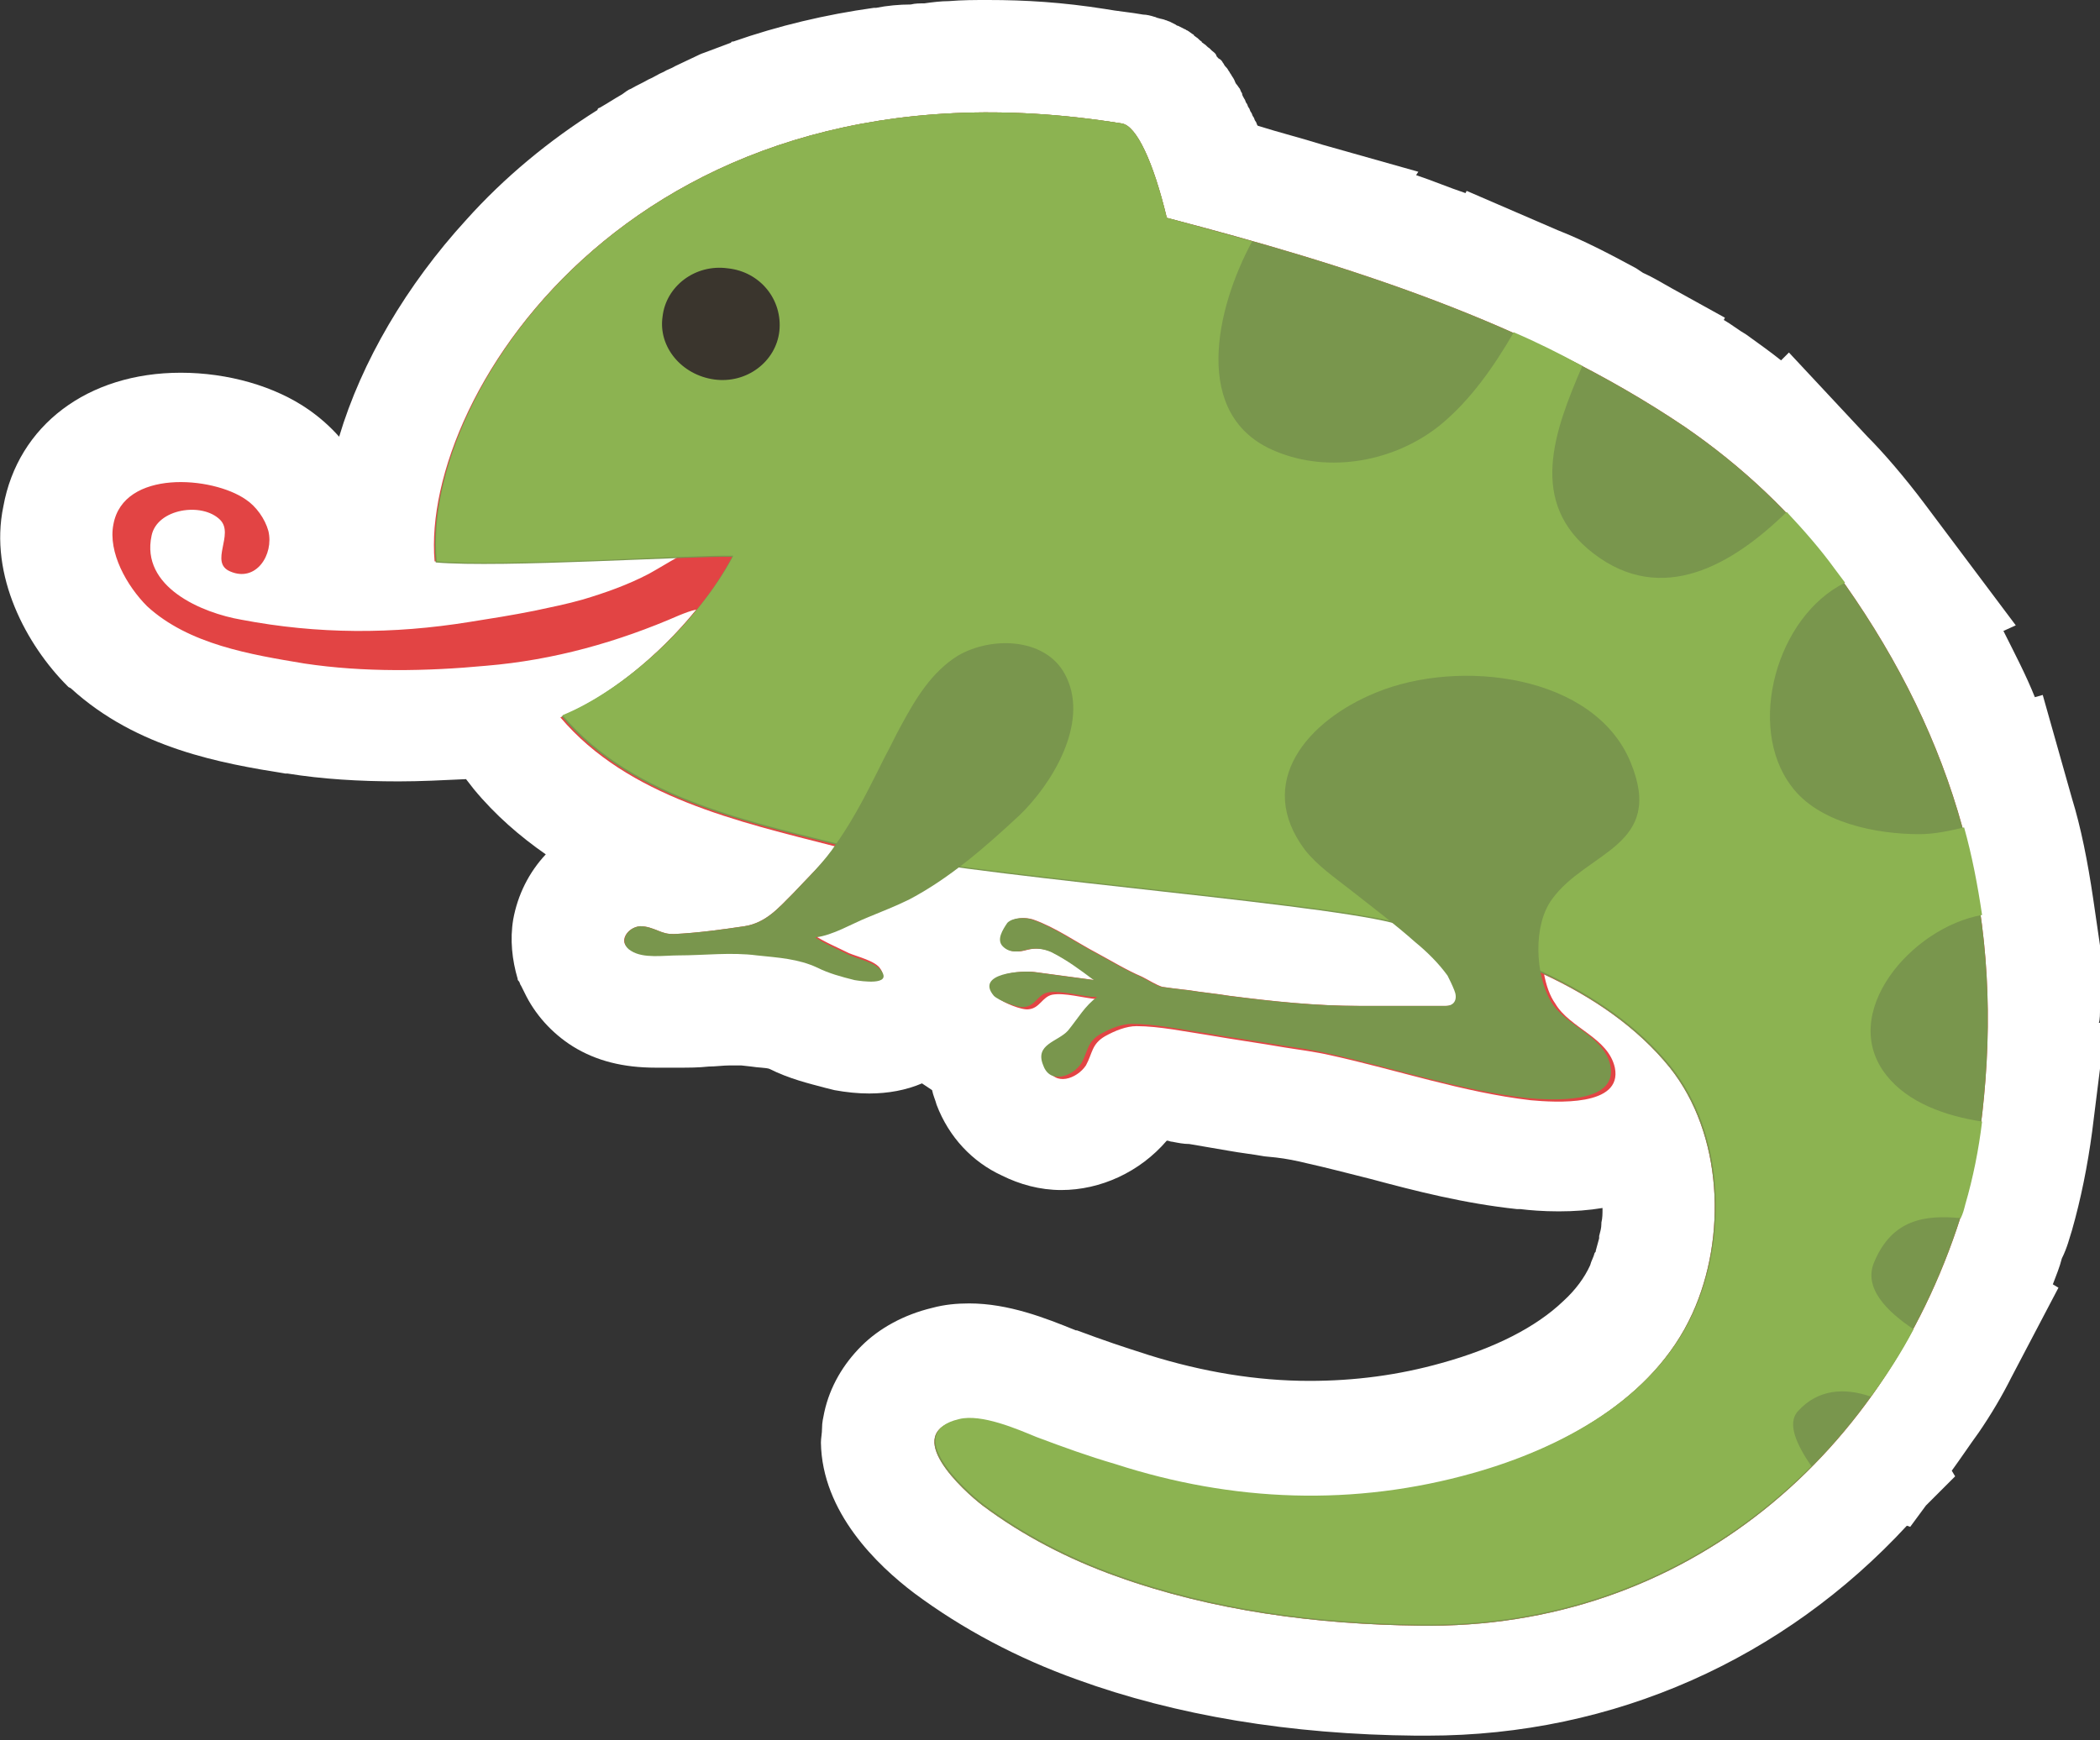 <?xml version="1.0" encoding="utf-8"?>
<!-- Generator: Adobe Illustrator 24.1.2, SVG Export Plug-In . SVG Version: 6.00 Build 0)  -->
<svg version="1.1" xmlns="http://www.w3.org/2000/svg" xmlns:xlink="http://www.w3.org/1999/xlink" x="0px" y="0px"
	 viewBox="0 0 187 155" style="enable-background:new 0 0 187 155;" xml:space="preserve">
<rect x="0" y="0" width="187" height="155" fill="#333333" stroke="none"/>
<style type="text/css">
	.st0{fill:#FFFFFF;}
	.st1{fill:#E24444;}
	.st2{fill:#79964D;}
	.st3{fill:#8CB351;}
	.st4{fill:#3A352D;}
</style>
<g id="Слой_1">
</g>
<g id="Слой_2">
	<g>
		<g>
			<g>
				<path class="st0" d="M187,89.8l0.8-0.1l-1.4-9.6c-0.5-3.4-1.1-6.4-1.9-9l-2.6-9.2l-0.7,0.2c-0.8-2-1.8-3.9-2.8-5.9l1.1-0.5
					l-8.1-10.8c-1.8-2.4-3.7-4.6-5.1-6l-7-7.5l-0.7,0.7c-1-0.8-2-1.5-3.1-2.3c-0.7-0.4-1.3-0.9-2-1.3l0.1-0.2l-4.7-2.6
					c-0.9-0.5-1.7-1-2.6-1.4l-0.6-0.4c-2.4-1.3-4.7-2.5-7-3.4l-8.1-3.5l-0.1,0.2c-1.5-0.5-2.9-1.1-4.4-1.6l0.2-0.3l-8.5-2.4
					c-1.9-0.6-3.9-1.1-5.8-1.7c-0.1-0.1-0.1-0.3-0.2-0.4c-0.1-0.1-0.1-0.3-0.2-0.4c-0.1-0.1-0.1-0.3-0.2-0.4
					c-0.1-0.1-0.1-0.3-0.2-0.4c0,0,0,0,0,0c-0.1-0.1-0.1-0.3-0.2-0.4c-0.1-0.1-0.1-0.3-0.2-0.4c-0.1-0.2-0.2-0.3-0.2-0.5
					c-0.1-0.1-0.1-0.2-0.2-0.4c-0.1-0.1-0.2-0.3-0.3-0.4c-0.1-0.1-0.1-0.2-0.2-0.4c-0.1-0.2-0.2-0.3-0.3-0.5
					c-0.1-0.1-0.1-0.2-0.2-0.3c-0.1-0.2-0.2-0.3-0.3-0.4c-0.1-0.1-0.1-0.2-0.2-0.3c-0.1-0.2-0.2-0.3-0.4-0.4
					c-0.1-0.1-0.2-0.2-0.2-0.3c-0.1-0.2-0.3-0.3-0.4-0.4c-0.1-0.1-0.2-0.2-0.2-0.2c-0.2-0.1-0.3-0.3-0.5-0.4
					c-0.1-0.1-0.2-0.1-0.2-0.2c-0.2-0.1-0.3-0.3-0.5-0.4c-0.1-0.1-0.2-0.1-0.2-0.2c-0.2-0.1-0.4-0.3-0.6-0.4c-0.1,0-0.1-0.1-0.2-0.1
					c-0.2-0.1-0.4-0.2-0.6-0.3c-0.1,0-0.2-0.1-0.2-0.1c-0.2-0.1-0.4-0.2-0.6-0.3c-0.1,0-0.2-0.1-0.3-0.1c-0.2-0.1-0.4-0.1-0.7-0.2
					c-0.1,0-0.2-0.1-0.3-0.1c-0.3-0.1-0.7-0.2-1-0.2c-1.1-0.2-2.3-0.3-3.4-0.5C94.6,0.2,91.3,0,88,0c0,0,0,0,0,0s0,0,0,0
					c-1.2,0-2.3,0-3.5,0.1c-0.7,0-1.5,0.1-2.2,0.2c-0.4,0-0.8,0-1.2,0.1C80.1,0.4,79,0.5,78,0.7c-0.1,0-0.1,0-0.2,0
					c-4.3,0.6-8.5,1.6-12.5,3c-0.1,0-0.2,0-0.2,0.1c-0.8,0.3-1.6,0.6-2.4,0.9C62.4,4.8,62.2,4.9,62,5c-0.6,0.3-1.3,0.6-1.9,0.9
					c-0.3,0.2-0.7,0.3-1,0.5c-0.5,0.2-0.9,0.5-1.4,0.7c-0.5,0.3-1,0.5-1.5,0.8c-0.3,0.1-0.5,0.3-0.8,0.5c-0.7,0.4-1.3,0.8-2,1.2
					c-0.1,0-0.2,0.1-0.2,0.2c-4.3,2.7-8.3,6-11.7,9.8c-5.3,5.8-9.3,12.6-11.3,19.3c-0.8-0.9-1.7-1.7-2.7-2.4
					c-3-2.1-7.2-3.3-11.4-3.3c-8.3,0-14.5,4.7-15.8,11.9C-1,51.3,2.4,57.5,6,61.1l0.1,0.1l0.2,0.1c5.9,5.4,13.5,6.7,19.1,7.6l0.2,0
					c3.1,0.5,6.4,0.7,9.9,0.7c1.9,0,3.9-0.1,6-0.2l0.7,0.9c1.9,2.3,4.1,4.2,6.4,5.8c-1.5,1.6-2.5,3.6-2.9,5.8
					c-0.3,1.8-0.1,3.6,0.4,5.3c0,0.1,0,0.1,0.1,0.2c0.1,0.1,0.1,0.3,0.2,0.4c0.1,0.2,0.2,0.4,0.3,0.6c0,0,0,0,0,0
					c0.9,1.9,2.4,3.6,4.3,4.8c2.1,1.3,4.5,1.9,7.4,1.9c0.5,0,1,0,1.5,0c0.2,0,0.3,0,0.5,0c0.9,0,1.8,0,2.7-0.1
					c0.6,0,1.3-0.1,1.9-0.1c0.4,0,0.8,0,1,0l0.9,0.1c0.6,0.1,1.3,0.1,1.6,0.2c1.8,0.9,3.5,1.3,5,1.7l0.4,0.1l0.4,0.1
					c1.1,0.2,2.1,0.3,3.1,0.3c1.7,0,3.3-0.3,4.7-0.9c0.3,0.2,0.6,0.4,0.9,0.6c0.1,0.5,0.3,0.9,0.4,1.3c1.1,2.9,3.2,5.1,5.8,6.3
					c1.6,0.8,3.4,1.3,5.3,1.3c3.5,0,7-1.6,9.4-4.4c0.2,0,0.3,0.1,0.5,0.1c0.5,0.1,1,0.2,1.5,0.2c1.2,0.2,2.3,0.4,3.5,0.6
					c1.1,0.2,2.1,0.3,3.2,0.5l1,0.1c0.9,0.1,1.9,0.3,2.7,0.5c1.8,0.4,3.7,0.9,5.7,1.4c4.1,1.1,8.4,2.2,13.1,2.7l0.3,0
					c0.8,0.1,2,0.2,3.4,0.2c1.4,0,2.7-0.1,3.9-0.3c0,0,0,0.1,0,0.1c0,0.4,0,0.8-0.1,1.2c0,0,0,0,0,0.1c0,0.4-0.1,0.7-0.2,1.1
					c0,0.1,0,0.1,0,0.2c-0.1,0.4-0.2,0.7-0.3,1.1c0,0.1,0,0.1-0.1,0.2c-0.1,0.4-0.3,0.7-0.4,1.1c-0.5,1.1-1.3,2.2-2.4,3.2
					c-2.4,2.3-6.1,4.2-10.8,5.5c-3.9,1.1-7.8,1.6-11.8,1.6c-4.7,0-9.5-0.8-14.3-2.3l-0.3-0.1c-1.9-0.6-3.7-1.2-6.1-2.1l-0.1,0
					c-2.7-1.1-6-2.4-9.5-2.4c-1.1,0-2.2,0.1-3.3,0.4c-2.5,0.6-4.7,1.8-6.3,3.4c-1.6,1.6-2.8,3.6-3.3,5.9c-0.1,0.5-0.2,0.9-0.2,1.4
					c0,0.5-0.1,0.9-0.1,1.3c0.1,6.2,5,10.9,8.3,13.4c4.3,3.2,9.2,5.8,14.5,7.7c8.8,3.2,19,4.9,30.2,5c0.4,0,0.7,0,1,0
					c16.7,0,31.8-6.9,42.7-18.7l0.3,0.1l1.4-1.9l2.6-2.6l-0.3-0.5c0.8-1.1,1.6-2.3,2.4-3.4c1.1-1.6,2.1-3.3,2.9-4.9l4.2-8l-0.5-0.3
					c0.3-0.8,0.6-1.5,0.8-2.3c0.5-1,0.7-1.9,0.9-2.5c0.8-2.8,1.4-5.8,1.8-8.8l1.2-9.6l-0.6-0.1C187,90.8,187,90.3,187,89.8z"/>
			</g>
		</g>
		<g>
			<path class="st1" d="M10.1,46.7c0.9-4.9,8.8-4.3,11.8-2.2c0.9,0.6,1.7,1.7,2,2.8c0.5,2.1-1.1,4.6-3.4,3.6
				c-1.9-0.8,0.4-3.3-0.9-4.6c-1.6-1.6-5.6-1-6.1,1.4c-1,4.6,4.5,6.9,8,7.5c6.8,1.3,13.5,1.3,20.3,0.2c1.9-0.3,3.8-0.6,5.8-1
				c1.4-0.3,2.9-0.6,4.3-1c2-0.6,4-1.3,5.9-2.3c0.9-0.5,1.7-1,2.6-1.5C53.6,49.9,43,50.4,38.7,50C37.4,35,57.2,4.1,99.9,11
				c1.3,0.2,2.8,3.4,4,8.4C120,23.6,136.2,28.7,150,38c5.1,3.5,9.7,7.8,13.4,12.8c10,13.7,14.7,28.4,13.4,45.4
				c-0.3,3.8-0.8,7.6-1.9,11.2c-6.6,22-24.8,37.8-48.5,37.4c-9.1-0.1-18.4-1.3-27-4.4c-4.2-1.5-8.3-3.6-11.9-6.3
				c-1.7-1.3-7.3-6.4-2.2-7.6c2-0.5,5.2,0.9,6.9,1.6c2.4,0.9,4.6,1.7,7,2.4c10.5,3.4,21.3,3.8,31.9,0.8c7.8-2.2,16.1-6.6,19.6-14.3
				c3.1-6.8,2.7-16-2-21.9c-2.9-3.6-6.9-6.3-11.2-8.3c0.2,1,0.5,1.9,1,2.6c1.3,2.2,4.7,3,5.3,5.7c0.7,3.5-5.3,3.1-7.5,2.9
				c-6-0.7-11.9-2.7-17.8-4c-1.3-0.3-2.8-0.5-4.1-0.7c-2.3-0.4-4.5-0.7-6.8-1.1c-2-0.3-4.4-0.8-6.4-0.8c-0.9,0-1.9,0.4-2.8,0.9
				c-1.2,0.7-1.1,1.5-1.7,2.6c-0.8,1.2-2.8,1.9-3.4,0.2c-0.8-1.9,1.3-2.1,2.2-3.1c0.9-1.1,1.5-2.2,2.6-3h-0.4
				c-1.2-0.1-2.9-0.6-4-0.4c-0.9,0.2-1.1,1.2-2.1,1.3c-0.6,0.1-2.3-0.6-2.7-1c-2-2.2,2.1-2.5,3.4-2.3c0.8,0.1,2.9,0.4,5.2,0.7
				c-1.2-0.9-2.4-1.8-3.8-2.5c-0.7-0.3-1.4-0.4-2.2-0.2c-0.7,0.2-1.5,0.3-2.1-0.3c-0.6-0.6,0-1.5,0.4-2.1c0.5-0.5,1.6-0.5,2.2-0.3
				c2,0.7,3.8,2,5.7,3c1.3,0.7,2.6,1.5,4,2.1c0.6,0.3,1.2,0.7,1.8,0.9c1.4,0.2,2.4,0.3,2.4,0.3c1.2,0.2,2.4,0.3,3.6,0.5
				c3.9,0.5,7.7,0.9,11.6,0.9c1.9,0,7.4,0,7.7,0c0.9,0,1.1-0.7,0.8-1.4c-0.2-0.5-0.4-0.9-0.6-1.3c-0.8-1.1-1.8-2.1-2.9-3
				c-0.8-0.7-1.5-1.3-2.3-2c-5.8-1.4-25.6-3.2-38.3-4.9c-1.4,1.1-3,2.1-4.6,2.9c-1.2,0.6-2.5,1.1-3.7,1.6c-1.5,0.6-3.1,1.6-4.7,1.8
				c0.9,0.6,2.1,1.1,3.1,1.6c0.7,0.3,2.4,0.7,2.8,1.4c0.9,1.3-1.8,0.9-2.4,0.8c-1.2-0.3-2.3-0.6-3.3-1.1c-1.7-0.8-3.5-0.9-5.4-1.1
				c-2.3-0.3-4.7,0-7,0c-1.3,0-3.1,0.3-4.2-0.4c-1.1-0.5-0.3-1.9,0.9-2c0.6,0,1.1,0.2,1.6,0.4c0.5,0.2,0.8,0.3,1.4,0.3
				c2.1-0.1,4.3-0.4,6.3-0.7c1.9-0.3,3-1.6,4.3-2.9c1.3-1.4,2.7-2.7,3.8-4.2c-8.6-2.2-18.5-4.4-24.5-11.5c4.1-1.7,8.7-5.4,12.1-9.6
				c-0.5,0.1-1,0.3-1.5,0.5c-5.5,2.4-11.2,4-17.2,4.5c-5.3,0.5-10.9,0.6-16.2-0.2c-4.8-0.8-10.3-1.7-14-5.1
				C11.3,52.2,9.6,49.2,10.1,46.7z"/>
			<path class="st2" d="M99.9,11c1.3,0.2,2.8,3.4,4,8.4C120,23.6,136.2,28.7,150,38c5.1,3.5,9.7,7.8,13.4,12.8
				c10,13.7,14.7,28.4,13.4,45.4c-0.3,3.8-0.8,7.6-1.9,11.2c-6.6,22-24.8,37.8-48.5,37.4c-9.1-0.1-18.4-1.3-27-4.4
				c-4.2-1.5-8.3-3.6-11.9-6.3c-1.7-1.3-7.3-6.4-2.2-7.6c2-0.5,5.2,0.9,6.9,1.6c2.4,0.9,4.6,1.7,7,2.4c10.5,3.4,21.3,3.8,31.9,0.8
				c7.8-2.2,16.1-6.6,19.6-14.3c3.1-6.8,2.7-16-2-21.9c-5.9-7.3-15.9-10.7-24.7-12.9c-7.5-1.9-39.5-4.3-47.7-6.5
				c-9-2.3-19.9-4.3-26.3-11.9c5.6-2.3,12.1-8.3,15.2-14.2c-3.5-0.1-20.6,1-26.4,0.5C37.4,35,57.2,4.1,99.9,11z"/>
			<path class="st3" d="M99.9,11c1.3,0.2,2.8,3.4,4,8.4c2.5,0.7,5.1,1.4,7.6,2.1c-3.2,5.9-5.5,15.6,2.1,18.7
				c4.8,2,10.6,0.9,14.6-2.3c2.7-2.2,4.8-5.2,6.6-8.3c2.1,0.9,4.1,1.9,6.1,3c-2.5,5.8-4.9,12.2,1,16.7c6.1,4.7,12.4,1,17.2-3.7
				c1.5,1.6,3,3.3,4.3,5.1c0.3,0.4,0.6,0.8,0.9,1.2c-6.1,3-8.8,12.8-4.8,18.1c2.4,3.3,7.6,4.3,11.4,4.3c1.4,0,2.7-0.3,4-0.6
				c0.7,2.5,1.2,5.1,1.6,7.8c-6.3,1.1-12.9,8.8-8.5,14.3c1.9,2.4,5.2,3.6,8.5,4.1c-0.3,2.5-0.8,5-1.5,7.4c-0.1,0.4-0.2,0.8-0.4,1.2
				c-3.2-0.3-6.1,0.1-7.7,3.9c-1,2.3,1.1,4.4,3.5,6c-1.1,2.1-2.4,4.1-3.8,6c-2.3-0.8-4.7-0.7-6.5,1.3c-1,1.1-0.1,3,1.2,4.9
				c-8.9,8.9-20.9,14.3-34.8,14.1c-9.1-0.1-18.4-1.3-27-4.4c-4.2-1.5-8.3-3.6-11.9-6.3c-1.7-1.3-7.3-6.4-2.2-7.6
				c2-0.5,5.2,0.9,6.9,1.6c2.4,0.9,4.6,1.7,7,2.4c10.5,3.4,21.3,3.8,31.9,0.8c7.8-2.2,16.1-6.6,19.6-14.3c3.1-6.8,2.7-16-2-21.9
				c-5.9-7.3-15.9-10.7-24.7-12.9c-7.5-1.9-39.5-4.3-47.7-6.5c-9-2.3-19.9-4.3-26.3-11.9c5.6-2.3,12.1-8.3,15.2-14.2
				c-3.5-0.1-20.6,1-26.4,0.5C37.4,35,57.2,4.1,99.9,11z"/>
			<path class="st2" d="M92.2,86.6c0.8,0.1,2.9,0.4,5.2,0.7c-1.2-0.9-2.4-1.8-3.8-2.5c-0.7-0.3-1.4-0.4-2.2-0.2
				c-0.7,0.2-1.5,0.3-2.1-0.3c-0.6-0.6,0-1.5,0.4-2.1c0.5-0.5,1.6-0.5,2.2-0.3c2,0.7,3.8,2,5.7,3c1.3,0.7,2.6,1.5,4,2.1
				c0.6,0.3,1.2,0.7,1.8,0.9c1.4,0.2,2.4,0.3,2.4,0.3c1.2,0.2,2.4,0.3,3.6,0.5c3.9,0.5,7.7,0.9,11.6,0.9c1.9,0,7.4,0,7.7,0
				c0.9,0,1.1-0.7,0.8-1.4c-0.2-0.5-0.4-0.9-0.6-1.3c-0.8-1.1-1.8-2.1-2.9-3c-1.8-1.6-3.8-3.1-5.7-4.6c-1.4-1.1-3-2.2-4.1-3.6
				c-4.5-6,0.2-11.5,6.3-14c7.5-3.1,19.5-1.6,22.7,6.2c3.1,7.5-3.9,7.9-7,12.2c-1.7,2.3-1.5,6.7-0.1,9.1c1.3,2.2,4.7,3,5.3,5.7
				c0.7,3.5-5.3,3.1-7.5,2.9c-6-0.7-11.9-2.7-17.8-4c-1.3-0.3-2.8-0.5-4.1-0.7c-2.3-0.4-4.5-0.7-6.8-1.1c-2-0.3-4.4-0.8-6.4-0.8
				c-0.9,0-1.9,0.4-2.8,0.9c-1.2,0.7-1.1,1.5-1.7,2.6c-0.8,1.2-2.8,1.9-3.4,0.2c-0.8-1.9,1.3-2.1,2.2-3.1c0.9-1.1,1.5-2.2,2.6-3
				h-0.4c-1.2-0.1-2.9-0.6-4-0.4c-0.9,0.2-1.1,1.2-2.1,1.3c-0.6,0.1-2.3-0.6-2.7-1C86.8,86.7,91,86.4,92.2,86.6z"/>
			<path class="st2" d="M80.2,64.7c1.3-2.4,2.7-4.8,5.1-6.3c3.1-1.8,8.1-1.6,9.7,2c1.9,4.1-1.3,9.4-4.2,12.2c-3,2.8-6.2,5.6-9.8,7.5
				c-1.2,0.6-2.5,1.1-3.7,1.6c-1.5,0.6-3.1,1.6-4.7,1.8c0.9,0.6,2.1,1.1,3.1,1.6c0.7,0.3,2.4,0.7,2.8,1.4c0.9,1.3-1.8,0.9-2.4,0.8
				c-1.2-0.3-2.3-0.6-3.3-1.1c-1.7-0.8-3.5-0.9-5.4-1.1c-2.3-0.3-4.7,0-7,0c-1.3,0-3.1,0.3-4.2-0.4C55,84,55.8,82.6,57,82.5
				c0.6,0,1.1,0.2,1.6,0.4c0.5,0.2,0.8,0.3,1.4,0.3c2.1-0.1,4.3-0.4,6.3-0.7c1.9-0.3,3-1.6,4.3-2.9c1.3-1.4,2.8-2.8,3.9-4.5
				c1.7-2.4,3-5.1,4.3-7.7C79.3,66.5,79.7,65.6,80.2,64.7z"/>
			<path class="st4" d="M59,28.2c0.3-2.7,2.9-4.7,5.8-4.3c2.9,0.3,4.9,2.8,4.6,5.6c-0.3,2.7-2.9,4.7-5.8,4.3
				C60.7,33.4,58.6,30.9,59,28.2z"/>
		</g>
	</g>
</g>
</svg>
